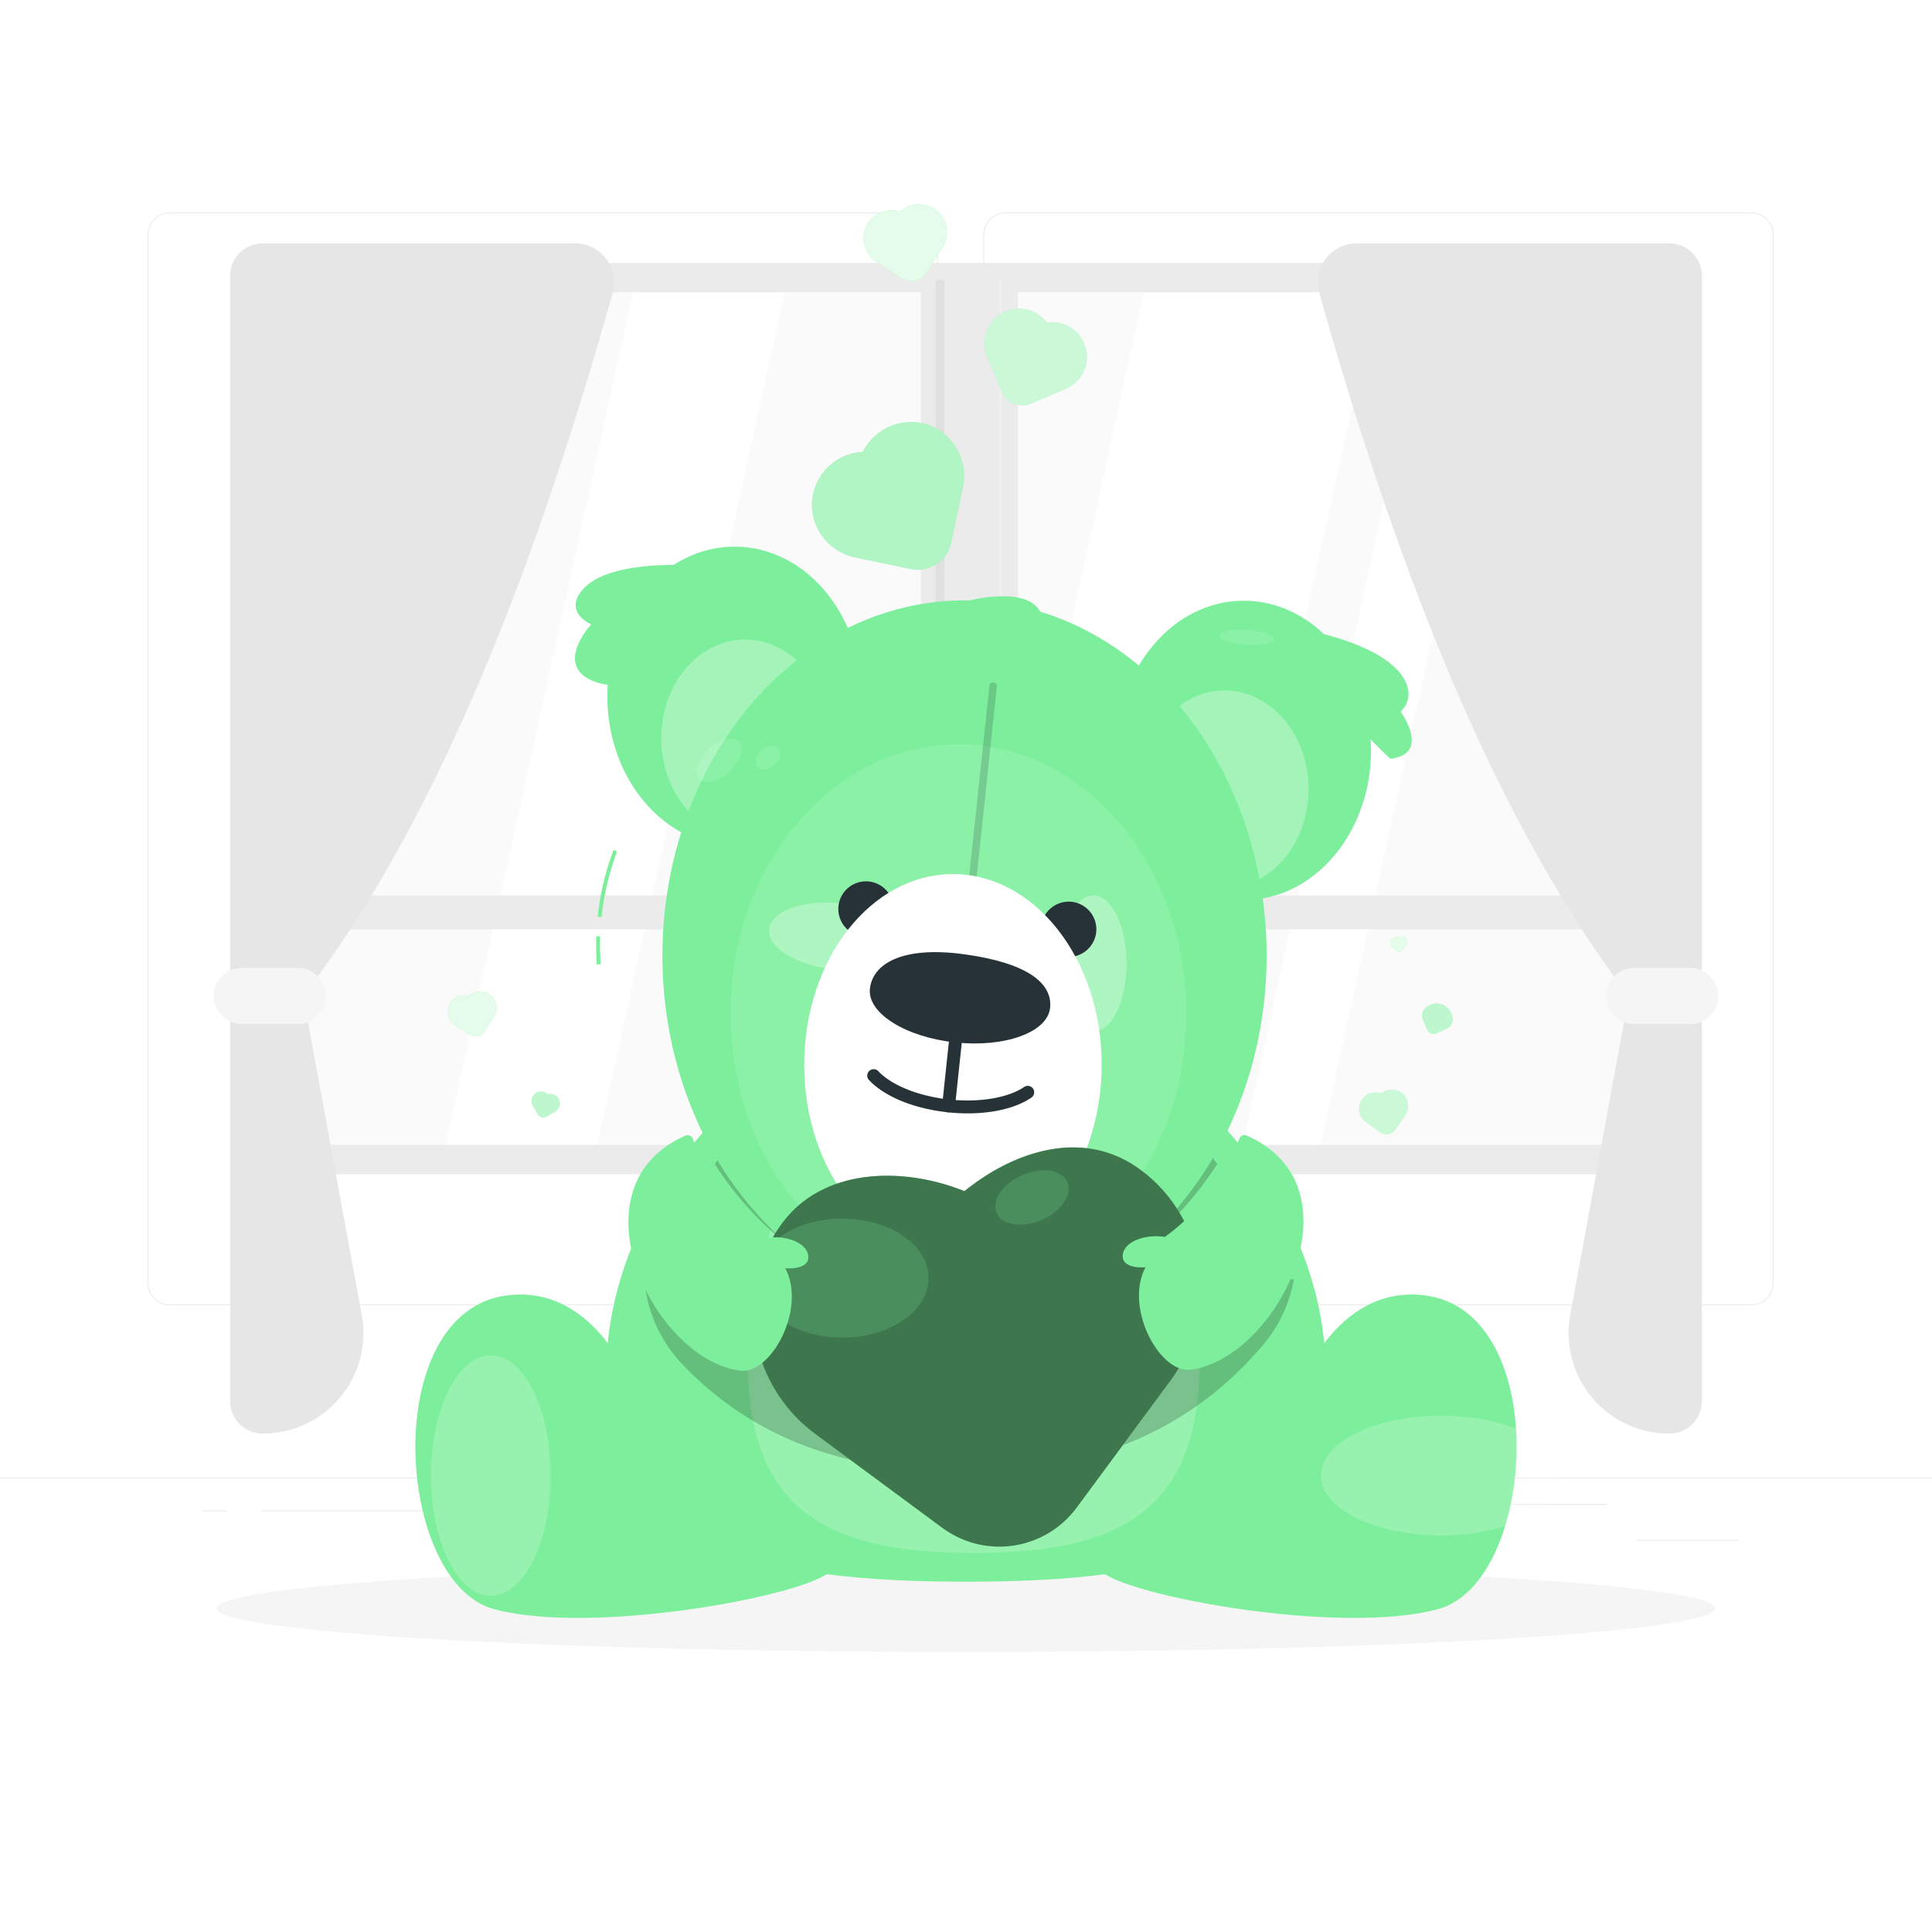 <svg class="animated" id="freepik_stories-valentines-day-teddy-bear" xmlns="http://www.w3.org/2000/svg" viewBox="0 0 500 500" version="1.1" xmlns:xlink="http://www.w3.org/1999/xlink" xmlns:svgjs="http://svgjs.com/svgjs"><style>svg#freepik_stories-valentines-day-teddy-bear:not(.animated) .animable {opacity: 0;}svg#freepik_stories-valentines-day-teddy-bear.animated #freepik--background-complete--inject-83 {animation: 1s 1 forwards cubic-bezier(.36,-0.01,.5,1.38) fadeIn,3s Infinite  linear wind;animation-delay: 0s,1s;}svg#freepik_stories-valentines-day-teddy-bear.animated #freepik--Shadow--inject-83 {animation: 1s 1 forwards linear fadeIn,1.5s Infinite  linear floating;animation-delay: 0s,1s;}svg#freepik_stories-valentines-day-teddy-bear.animated #freepik--teddy-bear--inject-83 {animation: 1s 1 forwards cubic-bezier(.36,-0.01,.5,1.38) fadeIn,1.5s Infinite  linear floating;animation-delay: 0s,1s;}svg#freepik_stories-valentines-day-teddy-bear.animated #freepik--Hearts--inject-83 {animation: 1s 1 forwards cubic-bezier(.36,-0.01,.5,1.38) fadeIn,1.5s Infinite  linear heartbeat;animation-delay: 0s,1s;}            @keyframes fadeIn {                0% {                    opacity: 0;                }                100% {                    opacity: 1;                }            }                    @keyframes wind {                0% {                    transform: rotate( 0deg );                }                25% {                    transform: rotate( 1deg );                }                75% {                    transform: rotate( -1deg );                }            }                    @keyframes floating {                0% {                    opacity: 1;                    transform: translateY(0px);                }                50% {                    transform: translateY(-10px);                }                100% {                    opacity: 1;                    transform: translateY(0px);                }            }                    @keyframes heartbeat {                0% {                    transform: scale(1);                }                10% {                    transform: scale(1.1);                }                30% {                    transform: scale(1);                }                40% {                    transform: scale(1);                }                50% {                    transform: scale(1.1);                }                60% {                    transform: scale(1);                }                100% {                    transform: scale(1);                }            }        </style><g id="freepik--background-complete--inject-83" class="animable animator-active" style="transform-origin: 250px 226.87px;"><rect y="382.4" width="500" height="0.25" style="fill: rgb(235, 235, 235); transform-origin: 250px 382.525px;" id="elq2yk4w0unqa" class="animable"></rect><rect x="423.67" y="398.49" width="26.23" height="0.25" style="fill: rgb(235, 235, 235); transform-origin: 436.785px 398.615px;" id="el50ou0qtv37u" class="animable"></rect><rect x="322.53" y="395.24" width="34.23" height="0.25" style="fill: rgb(235, 235, 235); transform-origin: 339.645px 395.365px;" id="el0r84irn401gc" class="animable"></rect><rect x="389.33" y="389.21" width="26.44" height="0.25" style="fill: rgb(235, 235, 235); transform-origin: 402.55px 389.335px;" id="elkstuxd5am7" class="animable"></rect><rect x="67.7" y="390.89" width="43.19" height="0.25" style="fill: rgb(235, 235, 235); transform-origin: 89.295px 391.015px;" id="elq977nscmky" class="animable"></rect><rect x="52.46" y="390.89" width="6.33" height="0.25" style="fill: rgb(235, 235, 235); transform-origin: 55.625px 391.015px;" id="elxivh2t6ayio" class="animable"></rect><rect x="131.47" y="395.11" width="56.2" height="0.25" style="fill: rgb(235, 235, 235); transform-origin: 159.57px 395.235px;" id="el1msw0zxeqro" class="animable"></rect><path d="M237,337.8H43.91a5.71,5.71,0,0,1-5.7-5.71V60.66A5.71,5.71,0,0,1,43.91,55H237a5.71,5.71,0,0,1,5.71,5.71V332.09A5.71,5.71,0,0,1,237,337.8ZM43.91,55.2a5.46,5.46,0,0,0-5.45,5.46V332.09a5.46,5.46,0,0,0,5.45,5.46H237a5.47,5.47,0,0,0,5.46-5.46V60.66A5.47,5.47,0,0,0,237,55.2Z" style="fill: rgb(235, 235, 235); transform-origin: 140.46px 196.4px;" id="el0u5m96hm8hjg" class="animable"></path><path d="M453.31,337.8H260.21a5.72,5.72,0,0,1-5.71-5.71V60.66A5.72,5.72,0,0,1,260.21,55h193.1A5.71,5.71,0,0,1,459,60.66V332.09A5.71,5.71,0,0,1,453.31,337.8ZM260.21,55.2a5.47,5.47,0,0,0-5.46,5.46V332.09a5.47,5.47,0,0,0,5.46,5.46h193.1a5.47,5.47,0,0,0,5.46-5.46V60.66a5.47,5.47,0,0,0-5.46-5.46Z" style="fill: rgb(235, 235, 235); transform-origin: 356.75px 196.4px;" id="el0m0s74c3nw9g" class="animable"></path><rect x="69.67" y="73.27" width="362.41" height="225.41" style="fill: rgb(250, 250, 250); transform-origin: 250.875px 185.975px;" id="elbobp2csbk4u" class="animable"></rect><polygon points="307.38 298.68 247 298.68 296.58 73.27 356.96 73.27 307.38 298.68" style="fill: rgb(255, 255, 255); transform-origin: 301.98px 185.975px;" id="elaz5l89dl26" class="animable"></polygon><polygon points="341.25 298.68 321.06 298.68 370.63 73.27 390.82 73.27 341.25 298.68" style="fill: rgb(255, 255, 255); transform-origin: 355.94px 185.975px;" id="elknid4eeuz" class="animable"></polygon><polygon points="154.04 298.68 114.79 298.68 164.36 73.27 203.62 73.27 154.04 298.68" style="fill: rgb(255, 255, 255); transform-origin: 159.205px 185.975px;" id="elix9hhqjzqcc" class="animable"></polygon><path d="M65.29,68.05V303.89H436.45V68.05ZM428.57,296.32H73.17V75.63h355.4Z" style="fill: rgb(235, 235, 235); transform-origin: 250.87px 185.97px;" id="el14detuittooa" class="animable"></path><rect x="238.3" y="72.45" width="25.14" height="228.39" style="fill: rgb(235, 235, 235); transform-origin: 250.87px 186.645px;" id="elmjde14lgql" class="animable"></rect><rect x="69.67" y="231.74" width="362.41" height="8.77" style="fill: rgb(235, 235, 235); transform-origin: 250.875px 236.125px;" id="ely296494tptl" class="animable"></rect><rect x="242.15" y="72.45" width="2.27" height="228.39" style="fill: rgb(224, 224, 224); transform-origin: 243.285px 186.645px;" id="el9gp9teya0k" class="animable"></rect><rect x="258.64" y="72.45" width="0.61" height="228.39" style="fill: rgb(240, 240, 240); transform-origin: 258.945px 186.645px;" id="elbj0454l1q0w" class="animable"></rect><path d="M59.56,71.22V362.78A8.39,8.39,0,0,0,68.11,371h0a26,26,0,0,0,25.52-30.63L78.47,257.79c34.11-44.71,59.4-108.43,80.1-182A10.05,10.05,0,0,0,148.88,63H68.11A8.39,8.39,0,0,0,59.56,71.22Z" style="fill: rgb(230, 230, 230); transform-origin: 109.255px 217px;" id="elze3brbv9bs" class="animable"></path><path d="M77.07,265H62.55a7.27,7.27,0,0,1-7.25-7.25h0a7.27,7.27,0,0,1,7.25-7.25H77.07a7.27,7.27,0,0,1,7.25,7.25h0A7.27,7.27,0,0,1,77.07,265Z" style="fill: rgb(245, 245, 245); transform-origin: 69.81px 257.75px;" id="elcpj1yypsxnk" class="animable"></path><path d="M440.44,71.22V362.78a8.39,8.39,0,0,1-8.55,8.22h0a26,26,0,0,1-25.52-30.63l15.16-82.58c-34.11-44.71-59.4-108.43-80.1-182A10.05,10.05,0,0,1,351.12,63h80.77A8.39,8.39,0,0,1,440.44,71.22Z" style="fill: rgb(230, 230, 230); transform-origin: 390.745px 217px;" id="elzivvnmg8xpr" class="animable"></path><path d="M422.93,265h14.52a7.27,7.27,0,0,0,7.25-7.25h0a7.27,7.27,0,0,0-7.25-7.25H422.93a7.27,7.27,0,0,0-7.25,7.25h0A7.27,7.27,0,0,0,422.93,265Z" style="fill: rgb(245, 245, 245); transform-origin: 430.19px 257.75px;" id="el4ph0884u5ga" class="animable"></path></g><g id="freepik--Shadow--inject-83" class="animable" style="transform-origin: 250px 416.24px;"><ellipse id="freepik--path--inject-83" cx="250" cy="416.24" rx="193.89" ry="11.32" style="fill: rgb(245, 245, 245); transform-origin: 250px 416.24px;" class="animable"></ellipse></g><g id="freepik--teddy-bear--inject-83" class="animable" style="transform-origin: 250px 281.046px;"><path d="M343.09,355.22c0,46.17-41.68,54.12-93.09,54.12s-93.09-7.95-93.09-54.12,41.68-94.61,93.09-94.61S343.09,309.05,343.09,355.22Z" style="fill: rgb(125, 239, 156); transform-origin: 250px 334.975px;" id="elthhp0sean7p" class="animable"></path><path d="M196.74,374.88c-21.59-17.72-32.7-15-32.7-15s-9.51-27.63-32.86-24.63c-33.11,4.26-28.92,74.29-3.34,81.19s80.6-3.5,87-9.73S205.88,382.39,196.74,374.88Z" style="fill: rgb(125, 239, 156); transform-origin: 161.928px 376.87px;" id="el5d5xblgepko" class="animable"></path><g id="elyz290p2bbtf"><ellipse cx="127.03" cy="381.87" rx="15.48" ry="31.1" style="fill: rgb(255, 255, 255); opacity: 0.2; transform-origin: 127.03px 381.87px; transform: rotate(-9.84deg);" class="animable"></ellipse></g><path d="M303.26,374.88c21.59-17.72,32.7-15,32.7-15s9.51-27.63,32.86-24.63c33.11,4.26,28.92,74.29,3.34,81.19s-80.6-3.5-87.05-9.73S294.12,382.39,303.26,374.88Z" style="fill: rgb(125, 239, 156); transform-origin: 338.04px 376.87px;" id="el29ce9j0d1tm" class="animable"></path><g id="elq0ghpkf5dwp"><ellipse cx="372.97" cy="381.87" rx="31.1" ry="15.48" style="fill: rgb(255, 255, 255); opacity: 0.2; transform-origin: 372.97px 381.87px; transform: rotate(-80.16deg);" class="animable"></ellipse></g><g id="elb46ucm3kx4f"><path d="M310.39,353.18c0,41.52-26.14,48.68-58.39,48.68s-58.39-7.16-58.39-48.68S219.76,268.1,252,268.1,310.39,311.66,310.39,353.18Z" style="fill: rgb(255, 255, 255); opacity: 0.2; transform-origin: 252px 334.98px;" class="animable"></path></g><g id="elxtot4x27n89"><path d="M250,260.61c-26.16,0-49.53,16.86-65,40.65,14.28,22.41,38.07,37.07,65,37.07s50.72-14.66,65-37.07C299.53,277.47,276.16,260.61,250,260.61Z" style="opacity: 0.2; transform-origin: 250px 299.47px;" class="animable"></path></g><g id="ele5irr434zoh"><path d="M334.84,331.11a35.5,35.5,0,0,1-7.41,16.29C307,372,279.68,381,249.69,381c-28.16,0-54-7.29-73.94-28.83a36,36,0,0,1-9-21.08Z" style="opacity: 0.2; transform-origin: 250.795px 356.045px;" class="animable"></path></g><g id="el1mi51hu8guv"><ellipse cx="190.11" cy="180.21" rx="32.93" ry="38.74" style="fill: rgb(125, 239, 156); transform-origin: 190.11px 180.21px; transform: rotate(-83.94deg);" class="animable"></ellipse></g><path d="M193.58,147.47c-11.8-1.58-35.36-3.25-42.69,5-5.33,6,2.11,9.12,2.11,9.12s-11,11.77,2.56,15.33S193.58,147.47,193.58,147.47Z" style="fill: rgb(125, 239, 156); transform-origin: 171.185px 161.68px;" id="el40jdrl1f8fm" class="animable"></path><g id="eld6bbks74tvg"><ellipse cx="192.84" cy="191.06" rx="21.71" ry="25.54" style="fill: rgb(255, 255, 255); opacity: 0.3; transform-origin: 192.84px 191.06px; transform: rotate(-83.94deg);" class="animable"></ellipse></g><g id="elnj8ntd2m1wn"><ellipse cx="321.89" cy="194.2" rx="32.93" ry="38.74" style="fill: rgb(125, 239, 156); transform-origin: 321.89px 194.2px; transform: rotate(-83.94deg);" class="animable"></ellipse></g><path d="M362.5,184.17a6.3,6.3,0,0,0,1.62-6.81c-3.29-9.57-23.43-15.1-39.56-16l35.17,35C370.47,195.25,362.5,184.17,362.5,184.17Z" style="fill: rgb(125, 239, 156); transform-origin: 344.952px 178.86px;" id="elfxp7awhx0h" class="animable"></path><g id="elp0c5xi1w5k"><ellipse cx="316.94" cy="204.23" rx="21.71" ry="25.54" style="fill: rgb(255, 255, 255); opacity: 0.3; transform-origin: 316.94px 204.23px; transform: rotate(-83.94deg);" class="animable"></ellipse></g><path d="M155.67,237.37l-1-.11A70.59,70.59,0,0,1,158.76,220l.94.36A70,70,0,0,0,155.67,237.37Z" style="fill: rgb(125, 239, 156); transform-origin: 157.185px 228.685px;" id="el0wylj953k2fl" class="animable"></path><path d="M154.44,249.63c-.16-2.43-.2-4.9-.12-7.32l1,0c-.08,2.39,0,4.82.12,7.22Z" style="fill: rgb(125, 239, 156); transform-origin: 154.86px 245.97px;" id="elwn6bv1qjah" class="animable"></path><g id="el66m95taqeuj"><ellipse cx="249.62" cy="247.34" rx="78.19" ry="91.97" style="fill: rgb(125, 239, 156); transform-origin: 249.62px 247.34px; transform: rotate(-83.94deg);" class="animable"></ellipse></g><g id="elbz7uub37pam"><ellipse cx="248.03" cy="262.32" rx="58.97" ry="69.7" style="fill: rgb(255, 255, 255); opacity: 0.1; transform-origin: 248.03px 262.32px; transform: rotate(-83.94deg);" class="animable"></ellipse></g><g id="eldawknjlwknl"><path d="M191.26,191.87c1.49,1.56.42,5-2.39,7.72s-6.32,3.62-7.82,2.06-.42-5,2.39-7.72S189.76,190.31,191.26,191.87Z" style="fill: rgb(255, 255, 255); opacity: 0.1; transform-origin: 186.153px 196.76px;" class="animable"></path></g><g id="el3j1npz054nm"><path d="M329.73,165.4c-.07,1.08-3.28,1.75-7.17,1.5s-7-1.32-6.93-2.4,3.28-1.76,7.18-1.51S329.8,164.32,329.73,165.4Z" style="fill: rgb(255, 255, 255); opacity: 0.1; transform-origin: 322.68px 164.945px;" class="animable"></path></g><g id="el8h3o2mdecpk"><path d="M201.3,193.55c1,1,.58,2.93-.86,4.31s-3.37,1.68-4.33.68-.58-2.94.85-4.31S200.34,192.55,201.3,193.55Z" style="fill: rgb(255, 255, 255); opacity: 0.1; transform-origin: 198.714px 196.046px;" class="animable"></path></g><path d="M269.73,162.82s2.6-9.46-12.42-8.43c-15.25,1.05-25.42,11.25-34.52,20.59,0,0,28.37,13.83,59.45.43C284.77,159.48,269.73,162.82,269.73,162.82Z" style="fill: rgb(125, 239, 156); transform-origin: 252.658px 167.784px;" id="el92o6l235x46" class="animable"></path><g id="elpg5sj95lcdr"><path d="M248.77,256.26h-.1a1,1,0,0,1-.86-1.07l8.27-77.93a1,1,0,0,1,1.93.2l-8.27,77.94A1,1,0,0,1,248.77,256.26Z" style="fill: rgb(38, 50, 56); opacity: 0.2; transform-origin: 252.908px 216.431px;" class="animable"></path></g><g id="ellayys58rlbc"><path d="M234.11,244.18c-.5,4.72-8.75,7.7-18.42,6.68s-17.12-5.68-16.62-10.4,8.75-7.7,18.43-6.67S234.61,239.47,234.11,244.18Z" style="fill: rgb(255, 255, 255); opacity: 0.3; transform-origin: 216.59px 242.323px;" class="animable"></path></g><g id="elo0qipu6crhm"><ellipse cx="282.96" cy="249.37" rx="8.58" ry="17.62" style="fill: rgb(255, 255, 255); opacity: 0.3; transform-origin: 282.96px 249.37px; transform: rotate(-83.94deg);" class="animable"></ellipse></g><path d="M231.22,236a7.15,7.15,0,1,1-6.36-7.87A7.16,7.16,0,0,1,231.22,236Z" style="fill: rgb(38, 50, 56); transform-origin: 224.11px 235.241px;" id="el6seag9zlyfr" class="animable"></path><path d="M283.69,241.26a7.15,7.15,0,1,1-6.36-7.87A7.15,7.15,0,0,1,283.69,241.26Z" style="fill: rgb(38, 50, 56); transform-origin: 276.58px 240.501px;" id="elj9px8ucrmea" class="animable"></path><g id="el26vd8bqxs3a"><ellipse cx="246.62" cy="275.58" rx="38.49" ry="49.37" style="fill: rgb(255, 255, 255); transform-origin: 246.62px 275.58px; transform: rotate(-83.94deg);" class="animable"></ellipse></g><path d="M271.76,260.85c-.67,6.3-11.65,10.3-24.53,8.93s-22.77-7.58-22.1-13.88,8.07-11.2,24.53-8.92S272.43,254.56,271.76,260.85Z" style="fill: rgb(38, 50, 56); transform-origin: 248.453px 258.23px;" id="elzqcz04om9rr" class="animable"></path><path d="M250.45,288.14a47.36,47.36,0,0,1-5.13-.28c-8.69-.92-16.29-4-20.33-8.25a1.67,1.67,0,1,1,2.41-2.3c3.46,3.63,10.46,6.41,18.27,7.24s15.23-.42,19.38-3.24a1.66,1.66,0,1,1,1.87,2.75C263.06,286.7,257.12,288.14,250.45,288.14Z" style="fill: rgb(38, 50, 56); transform-origin: 246.045px 282.422px;" id="elt9kc1v8s5co" class="animable"></path><path d="M245.49,287.88h-.17a1.68,1.68,0,0,1-1.49-1.84l2.67-25.16a1.67,1.67,0,1,1,3.32.36l-2.67,25.15A1.68,1.68,0,0,1,245.49,287.88Z" style="fill: rgb(38, 50, 56); transform-origin: 246.827px 273.62px;" id="eliqflklfycsa" class="animable"></path><path d="M294.59,302.33h0c-14.32-10.16-31.85-4.67-45,5.93-15.65-6.3-36-6.12-46.76,7.77a38.07,38.07,0,0,0-7.53,28.71A39.59,39.59,0,0,0,210.85,371l33,24.39a24.87,24.87,0,0,0,34.78-5.2L303,357.19a39.52,39.52,0,0,0,7.2-29.6A38,38,0,0,0,294.59,302.33Z" style="fill: rgb(125, 239, 156); transform-origin: 252.796px 348.606px;" id="elf0u3lsodkok" class="animable"></path><g id="elj6o51xis4t"><path d="M294.59,302.33h0c-14.32-10.16-31.85-4.67-45,5.93-15.65-6.3-36-6.12-46.76,7.77a38.07,38.07,0,0,0-7.53,28.71A39.59,39.59,0,0,0,210.85,371l33,24.39a24.87,24.87,0,0,0,34.78-5.2L303,357.19a39.52,39.52,0,0,0,7.2-29.6A38,38,0,0,0,294.59,302.33Z" style="opacity: 0.5; transform-origin: 252.796px 348.606px;" class="animable"></path></g><path d="M290.55,324.91c.21-3.62,6-5.61,10.89-4.79h0c12-8.51,17.73-21.35,19.33-25.48a1.38,1.38,0,0,1,1.86-.76c30.19,13.17,8.06,57.59-14.45,60.59-8.05,1.07-17.27-16-11.72-26.52C296.46,328,290.34,328.54,290.55,324.91Z" style="fill: rgb(125, 239, 156); transform-origin: 313.937px 324.137px;" id="el1nb1o7np1va" class="animable"></path><g id="elz8swqnh48lr"><ellipse cx="217.96" cy="330.77" rx="22.36" ry="15.4" style="fill: rgb(125, 239, 156); opacity: 0.2; transform-origin: 217.96px 330.77px; transform: rotate(-59.23deg);" class="animable"></ellipse></g><g id="elt102cwiy7hh"><path d="M264.56,304.11c5.06-2.19,10.29-1.38,11.68,1.83s-1.58,7.58-6.64,9.77-10.29,1.38-11.68-1.82S259.51,306.31,264.56,304.11Z" style="fill: rgb(125, 239, 156); opacity: 0.2; transform-origin: 267.08px 309.91px;" class="animable"></path></g><path d="M209.19,325.18c-.21-3.63-6-5.62-10.9-4.79h0c-12-8.5-17.45-21.48-19-25.7a1.39,1.39,0,0,0-1.88-.79c-30.15,13.19-8.4,57.83,14.1,60.83,8,1.07,17.28-16,11.72-26.51C203.27,328.22,209.39,328.81,209.19,325.18Z" style="fill: rgb(125, 239, 156); transform-origin: 185.914px 324.277px;" id="el633pakds60s" class="animable"></path></g><g id="freepik--Hearts--inject-83" class="animable" style="transform-origin: 245.937px 173.212px;"><path d="M238.25,109.45h0a13.91,13.91,0,0,0-14.94,7.48,13.88,13.88,0,0,0-12.83,10.68,13.57,13.57,0,0,0,1.84,10.46,14.13,14.13,0,0,0,9,6.2l14.36,3a8.9,8.9,0,0,0,10.53-6.88l3-14.36a14.15,14.15,0,0,0-2.08-10.7A13.68,13.68,0,0,0,238.25,109.45Z" style="fill: rgb(125, 239, 156); transform-origin: 229.815px 128.342px;" id="elk7hm9wp1li8" class="animable"></path><g id="el86x50myn08f"><path d="M238.25,109.45h0a13.91,13.91,0,0,0-14.94,7.48,13.88,13.88,0,0,0-12.83,10.68,13.57,13.57,0,0,0,1.84,10.46,14.13,14.13,0,0,0,9,6.2l14.36,3a8.9,8.9,0,0,0,10.53-6.88l3-14.36a14.15,14.15,0,0,0-2.08-10.7A13.68,13.68,0,0,0,238.25,109.45Z" style="fill: rgb(255, 255, 255); opacity: 0.4; transform-origin: 229.815px 128.342px;" class="animable"></path></g><path d="M280.49,88.71h0a9.06,9.06,0,0,0-9.55-5.24,9.06,9.06,0,0,0-10.49-2.93,8.91,8.91,0,0,0-4.93,4.86,9.23,9.23,0,0,0,0,7.11l3.71,8.82a5.81,5.81,0,0,0,7.6,3.1l8.81-3.71a9.21,9.21,0,0,0,5-5.08A8.87,8.87,0,0,0,280.49,88.71Z" style="fill: rgb(125, 239, 156); transform-origin: 268.04px 92.4px;" id="el7n60bliccd8" class="animable"></path><g id="elb16g0pm6pc"><path d="M280.49,88.71h0a9.06,9.06,0,0,0-9.55-5.24,9.06,9.06,0,0,0-10.49-2.93,8.91,8.91,0,0,0-4.93,4.86,9.23,9.23,0,0,0,0,7.11l3.71,8.82a5.81,5.81,0,0,0,7.6,3.1l8.81-3.71a9.21,9.21,0,0,0,5-5.08A8.87,8.87,0,0,0,280.49,88.71Z" style="fill: rgb(255, 255, 255); opacity: 0.6; transform-origin: 268.04px 92.4px;" class="animable"></path></g><path d="M241.62,53.94h0a7.27,7.27,0,0,0-8.69.88,7.28,7.28,0,0,0-8.27,2.84,7.14,7.14,0,0,0-1,5.46,7.4,7.4,0,0,0,3.23,4.7L233.31,72a4.67,4.67,0,0,0,6.43-1.41l4.14-6.47a7.36,7.36,0,0,0,1-5.62A7.1,7.1,0,0,0,241.62,53.94Z" style="fill: rgb(125, 239, 156); transform-origin: 234.276px 62.811px;" id="el4kqgv86m6ou" class="animable"></path><g id="elceg20x7vo3n"><path d="M241.62,53.94h0a7.27,7.27,0,0,0-8.69.88,7.28,7.28,0,0,0-8.27,2.84,7.14,7.14,0,0,0-1,5.46,7.4,7.4,0,0,0,3.23,4.7L233.31,72a4.67,4.67,0,0,0,6.43-1.41l4.14-6.47a7.36,7.36,0,0,0,1-5.62A7.1,7.1,0,0,0,241.62,53.94Z" style="fill: rgb(255, 255, 255); opacity: 0.8; transform-origin: 234.276px 62.811px;" class="animable"></path></g><path d="M362.55,282.71h0a4.25,4.25,0,0,0-5.1.31,4.2,4.2,0,0,0-5.64,4.62,4.35,4.35,0,0,0,1.78,2.83l3.68,2.57a2.72,2.72,0,0,0,3.79-.67l2.57-3.68a4.28,4.28,0,0,0,.7-3.26A4.17,4.17,0,0,0,362.55,282.71Z" style="fill: rgb(125, 239, 156); transform-origin: 358.079px 287.769px;" id="elcksswapr6hm" class="animable"></path><g id="el6xyoezala8d"><path d="M362.55,282.71h0a4.25,4.25,0,0,0-5.1.31,4.2,4.2,0,0,0-5.64,4.62,4.35,4.35,0,0,0,1.78,2.83l3.68,2.57a2.72,2.72,0,0,0,3.79-.67l2.57-3.68a4.28,4.28,0,0,0,.7-3.26A4.17,4.17,0,0,0,362.55,282.71Z" style="fill: rgb(255, 255, 255); opacity: 0.6; transform-origin: 358.079px 287.769px;" class="animable"></path></g><path d="M375.71,262.62h0a4.12,4.12,0,0,0-7.52-.8,2.8,2.8,0,0,0,.06,2.13l1.18,2.62a1.72,1.72,0,0,0,2.3.87l2.62-1.18a2.75,2.75,0,0,0,1.45-1.56A2.68,2.68,0,0,0,375.71,262.62Z" style="fill: rgb(125, 239, 156); transform-origin: 371.988px 263.663px;" id="elf02p1m8hcqw" class="animable"></path><g id="elo7eh5aenh0a"><path d="M375.71,262.62h0a4.12,4.12,0,0,0-7.52-.8,2.8,2.8,0,0,0,.06,2.13l1.18,2.62a1.72,1.72,0,0,0,2.3.87l2.62-1.18a2.75,2.75,0,0,0,1.45-1.56A2.68,2.68,0,0,0,375.71,262.62Z" style="fill: rgb(255, 255, 255); opacity: 0.5; transform-origin: 371.988px 263.663px;" class="animable"></path></g><path d="M363.53,242.66h0a1.45,1.45,0,0,0-1.76,0,1.46,1.46,0,0,0-2,1.51,1.53,1.53,0,0,0,.57,1l1.23.95a1,1,0,0,0,.7.19.91.91,0,0,0,.62-.36l.95-1.23a1.47,1.47,0,0,0,.29-1.11A1.38,1.38,0,0,0,363.53,242.66Z" style="fill: rgb(125, 239, 156); transform-origin: 361.954px 244.339px;" id="elwwzjyqj424t" class="animable"></path><g id="ellm2wbesg8vn"><path d="M363.53,242.66h0a1.45,1.45,0,0,0-1.76,0,1.46,1.46,0,0,0-2,1.51,1.53,1.53,0,0,0,.57,1l1.23.95a1,1,0,0,0,.7.19.91.91,0,0,0,.62-.36l.95-1.23a1.47,1.47,0,0,0,.29-1.11A1.38,1.38,0,0,0,363.53,242.66Z" style="fill: rgb(255, 255, 255); opacity: 0.8; transform-origin: 361.954px 244.339px;" class="animable"></path></g><path d="M126.53,257.25h0a4.26,4.26,0,0,0-5.09.51,4.27,4.27,0,0,0-4.83,1.66,4.19,4.19,0,0,0-.61,3.2,4.3,4.3,0,0,0,1.89,2.74l3.78,2.42a2.65,2.65,0,0,0,2,.37,2.72,2.72,0,0,0,1.71-1.19l2.42-3.78a4.33,4.33,0,0,0,.57-3.29A4.19,4.19,0,0,0,126.53,257.25Z" style="fill: rgb(125, 239, 156); transform-origin: 122.193px 262.422px;" id="elwpo05ei62r" class="animable"></path><g id="el501rnayz2fw"><path d="M126.53,257.25h0a4.26,4.26,0,0,0-5.09.51,4.27,4.27,0,0,0-4.83,1.66,4.19,4.19,0,0,0-.61,3.2,4.3,4.3,0,0,0,1.89,2.74l3.78,2.42a2.65,2.65,0,0,0,2,.37,2.72,2.72,0,0,0,1.71-1.19l2.42-3.78a4.33,4.33,0,0,0,.57-3.29A4.19,4.19,0,0,0,126.53,257.25Z" style="fill: rgb(255, 255, 255); opacity: 0.8; transform-origin: 122.193px 262.422px;" class="animable"></path></g><path d="M144.52,284.26h0a2.47,2.47,0,0,0-2.77-1.05,2.46,2.46,0,0,0-2.94-.4,2.4,2.4,0,0,0-1.15,1.49,2.52,2.52,0,0,0,.27,1.92l1.32,2.24a1.59,1.59,0,0,0,2.17.55l2.24-1.33a2.54,2.54,0,0,0,1.15-1.55A2.49,2.49,0,0,0,144.52,284.26Z" style="fill: rgb(125, 239, 156); transform-origin: 141.229px 285.862px;" id="el6mbaq7x2h5" class="animable"></path><g id="elmtlghixt8kl"><path d="M144.52,284.26h0a2.47,2.47,0,0,0-2.77-1.05,2.46,2.46,0,0,0-2.94-.4,2.4,2.4,0,0,0-1.15,1.49,2.52,2.52,0,0,0,.27,1.92l1.32,2.24a1.59,1.59,0,0,0,2.17.55l2.24-1.33a2.54,2.54,0,0,0,1.15-1.55A2.49,2.49,0,0,0,144.52,284.26Z" style="fill: rgb(255, 255, 255); opacity: 0.5; transform-origin: 141.229px 285.862px;" class="animable"></path></g></g><defs>     <filter id="active" height="200%">         <feMorphology in="SourceAlpha" result="DILATED" operator="dilate" radius="2"></feMorphology>                <feFlood flood-color="#32DFEC" flood-opacity="1" result="PINK"></feFlood>        <feComposite in="PINK" in2="DILATED" operator="in" result="OUTLINE"></feComposite>        <feMerge>            <feMergeNode in="OUTLINE"></feMergeNode>            <feMergeNode in="SourceGraphic"></feMergeNode>        </feMerge>    </filter>    <filter id="hover" height="200%">        <feMorphology in="SourceAlpha" result="DILATED" operator="dilate" radius="2"></feMorphology>                <feFlood flood-color="#ff0000" flood-opacity="0.5" result="PINK"></feFlood>        <feComposite in="PINK" in2="DILATED" operator="in" result="OUTLINE"></feComposite>        <feMerge>            <feMergeNode in="OUTLINE"></feMergeNode>            <feMergeNode in="SourceGraphic"></feMergeNode>        </feMerge>            <feColorMatrix type="matrix" values="0   0   0   0   0                0   1   0   0   0                0   0   0   0   0                0   0   0   1   0 "></feColorMatrix>    </filter></defs></svg>